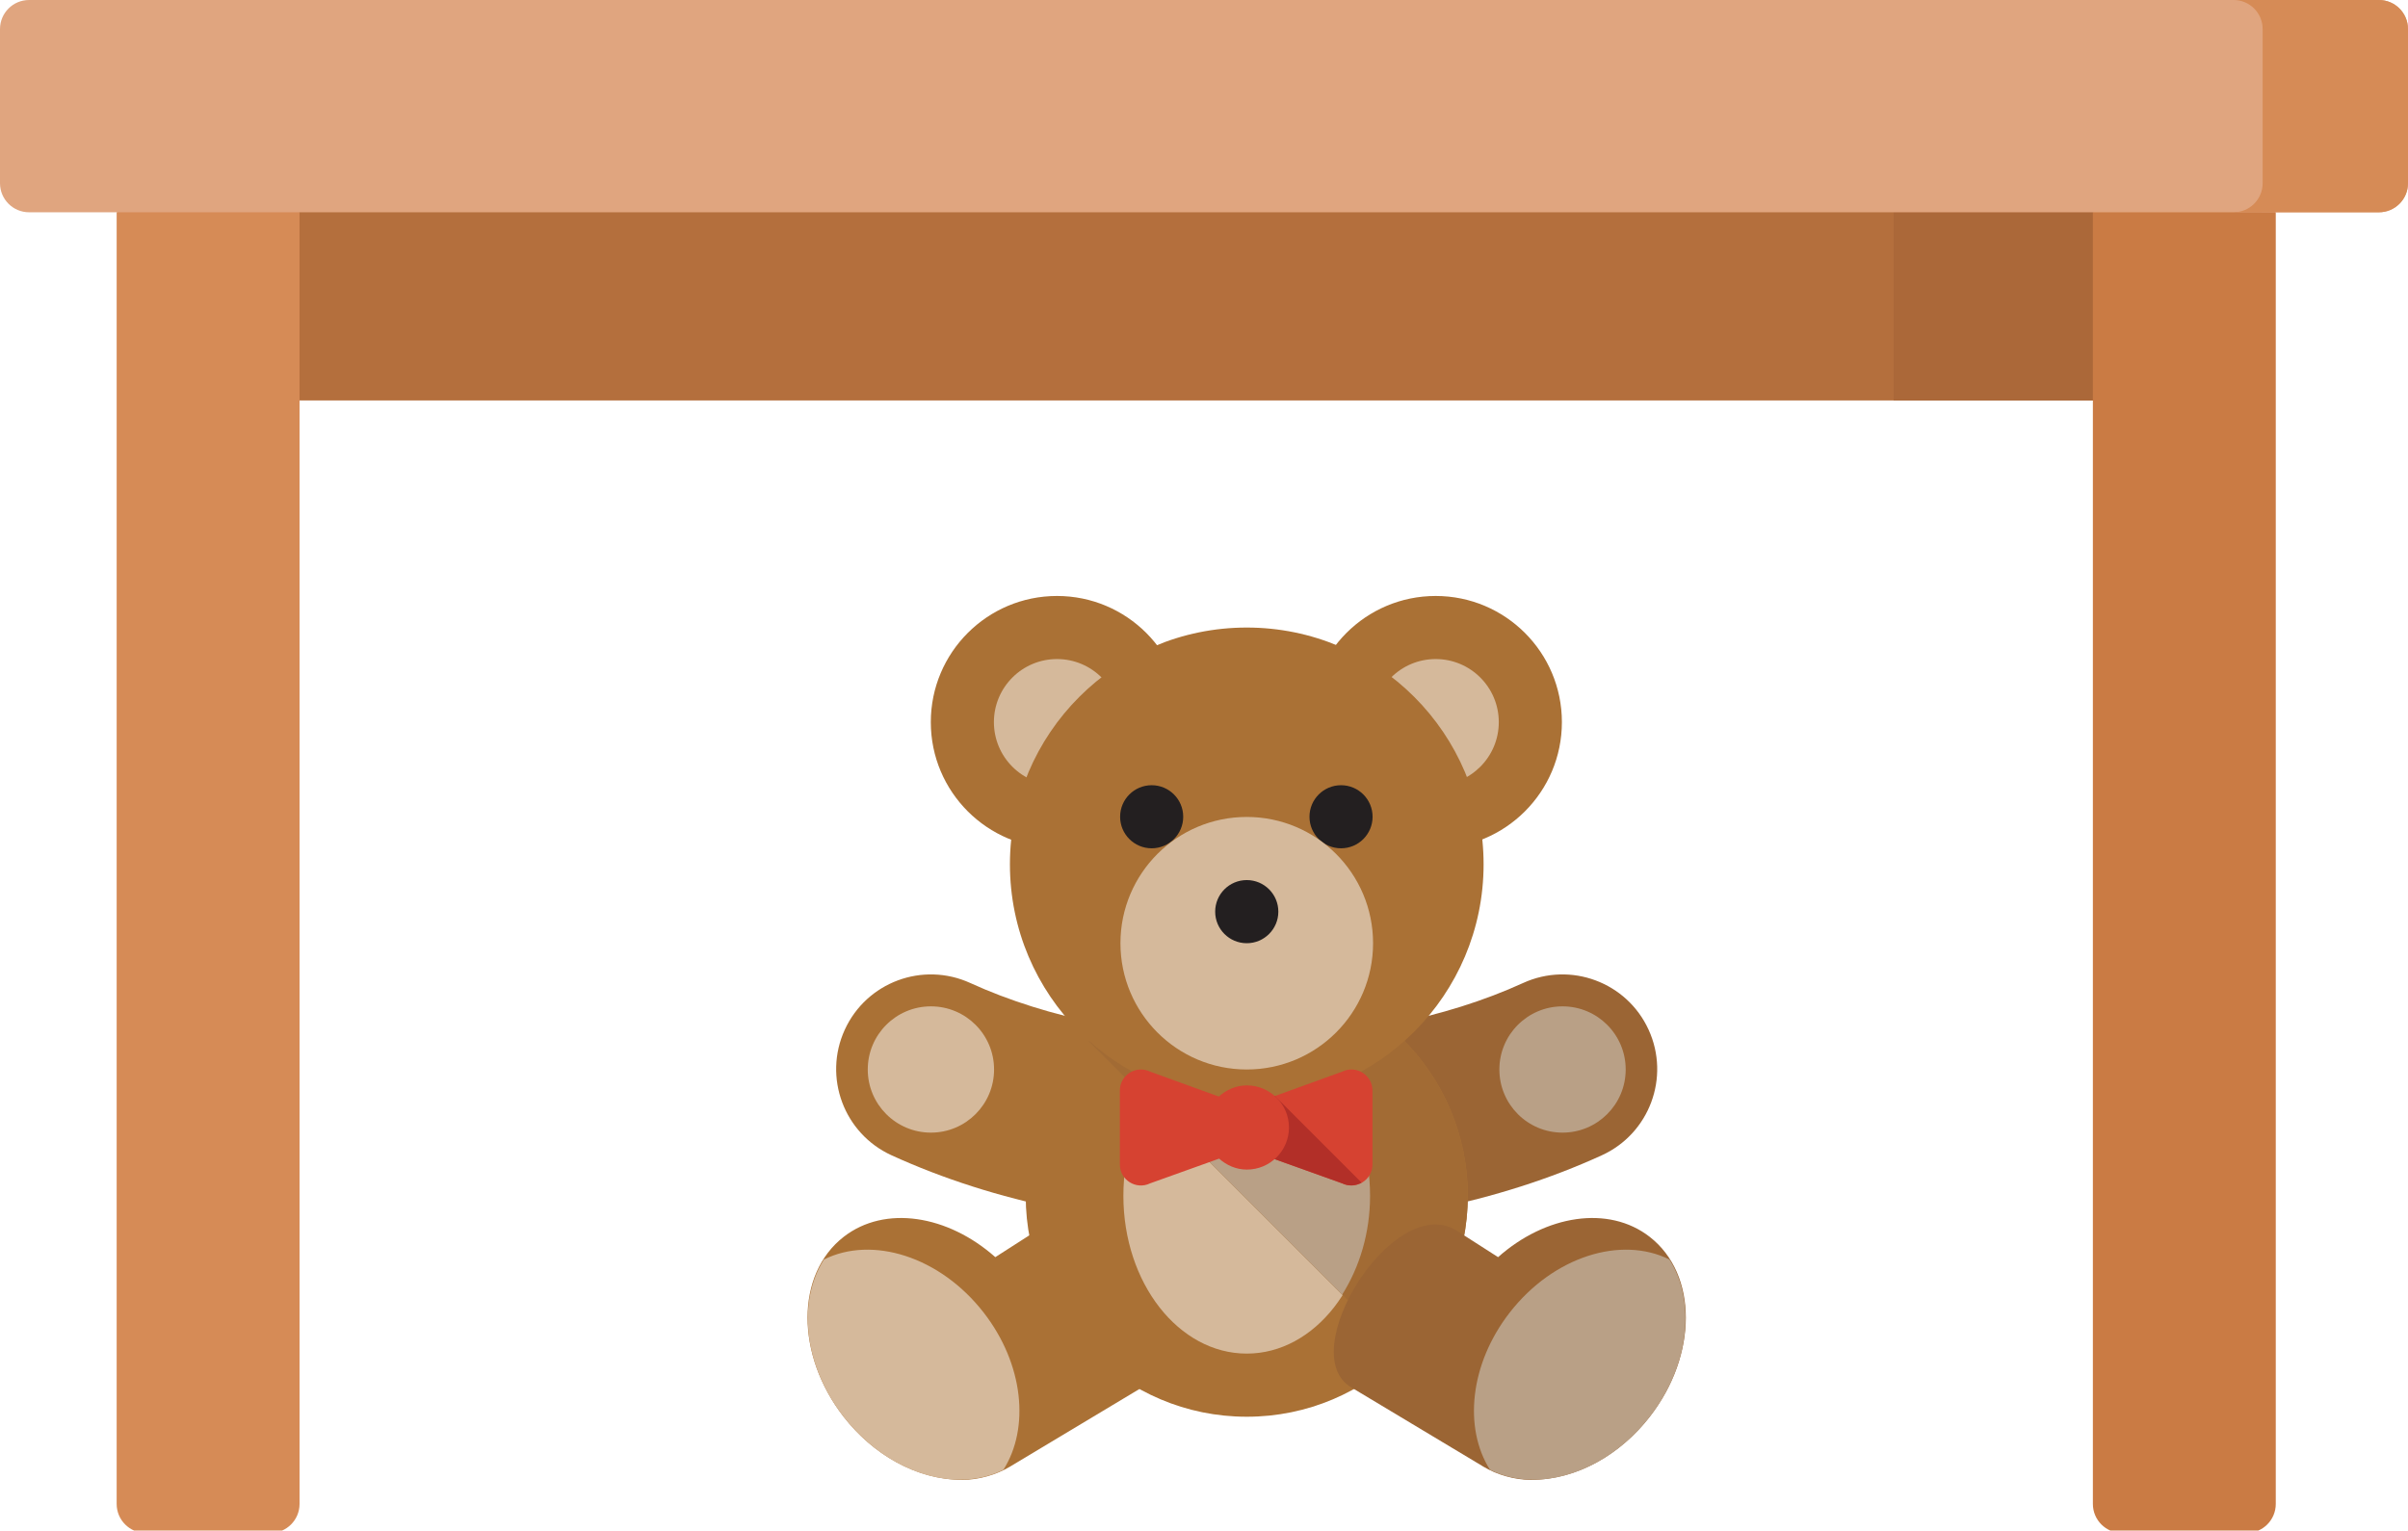 <svg viewBox="0 0 497 316" xmlns="http://www.w3.org/2000/svg">
  <title>Layer bear udner table</title>
  <g>
    <path
      fill="#b46f3d"
      d="m42.951,21.914l407.883,0l0,60.763l-407.883,0l0,-60.763z"/>
    <path
      fill="#ab6839"
      d="m390.834,21.914l60,0l0,60.763l-60,0l0,-60.763z"/>
    <path
      fill="#d68b56"
      d="m55.825,316.502l-25.748,0c-3.314,0 -6,-2.686 -6,-6l0,-266.674l18.874,-10l18.874,10l0,266.674c0,3.314 -2.687,6 -6,6z"/>
    <path
      fill="#ca7b44"
      d="m463.707,316.502l-25.747,0c-3.314,0 -6,-2.686 -6,-6l0,-266.674l18.874,-10l18.874,10l0,266.674c-0.001,3.314 -2.687,6 -6.001,6z"/>
    <path
      fill="#e0a57f"
      d="m491,43.828l-21.293,0l-8.128,-0.015l-0.5,0.015l-455.079,0c-3.314,0 -6,-2.686 -6,-6l0,-31.828c0,-3.314 2.686,-6 6,-6l485,0c3.314,0 6,2.686 6,6l0,31.827c0,3.314 -2.686,6.001 -6,6.001z"/>
    <path
      fill="#d68b56"
      d="m491,0l-30,0c3.314,0 6,2.686 6,6l0,31.827c0,3.314 -2.686,6 -6,6l30,0c3.314,0 6,-2.686 6,-6l0,-31.827c0,-3.314 -2.686,-6 -6,-6z"/>
  </g>
  <path
    style="fill:#9b6534;stroke-width:0.407"
    d="m 340.269,212.608 c -4.487,-9.824 -16.084,-14.142 -25.911,-9.655 -15.995,7.313 -36.254,11.339 -57.047,11.339 -0.037,0 -0.072,-0.003 -0.108,-0.003 v 39.105 c 0.037,0 0.072,0.003 0.108,0.003 26.662,0 52.013,-5.146 73.303,-14.877 9.821,-4.491 14.143,-16.09 9.656,-25.911 z"/>
  <path
    style="fill:#aa7135;stroke-width:0.407"
    d="m 174.353,212.608 c 4.487,-9.824 16.084,-14.142 25.911,-9.655 15.995,7.313 36.254,11.339 57.047,11.339 0.037,0 0.072,-0.003 0.108,-0.003 v 39.105 c -0.037,0 -0.072,0.003 -0.108,0.003 -26.662,0 -52.013,-5.146 -73.303,-14.877 -9.821,-4.491 -14.143,-16.09 -9.656,-25.911 z"/>
  <circle
    style="fill:#b9a086;stroke-width:0.407"
    cx="322.5"
    cy="220.808"
    r="13.035"/>
  <circle
    style="fill:#aa7135;stroke-width:0.407"
    cx="257.325"
    cy="246.878"
    r="45.623"/>
  <ellipse
    style="fill:#d5b99b;stroke-width:0.407"
    cx="257.325"
    cy="246.878"
    rx="25.464"
    ry="32.588"/>
  <path
    style="fill:#a26b34;stroke-width:0.407"
    d="m 257.311,201.256 c -12.776,0 -24.309,5.265 -32.591,13.727 l 64.486,64.487 c 8.462,-8.282 13.727,-19.815 13.727,-32.591 0,-25.196 -20.426,-45.623 -45.623,-45.623 z"/>
  <path
    style="fill:#b9a086;stroke-width:0.407"
    d="m 257.312,214.291 c -8.303,0 -15.605,5.162 -20.252,13.03 l 39.96,39.96 c 3.543,-5.599 5.755,-12.635 5.755,-20.402 -4.1e-4,-17.998 -11.4,-32.588 -25.463,-32.588 z"/>
  <g transform="matrix(0.407,0,0,0.407,166.065,123.045)">
    <circle
      style="fill:#aa7135"
      cx="320.036"
      cy="64"
      r="64"/>
    <circle
      style="fill:#aa7135"
      cx="128.004"
      cy="64"
      r="64"/>
  </g>
  <g transform="matrix(0.407,0,0,0.407,166.065,123.045)">
    <circle
      style="fill:#d5b99b"
      cx="128.004"
      cy="64"
      r="32"/>
    <circle
      style="fill:#d5b99b"
      cx="320.036"
      cy="64"
      r="32"/>
  </g>
  <circle
    style="fill:#aa7135;stroke-width:0.407"
    cx="257.325"
    cy="178.444"
    r="48.881"/>
  <g transform="matrix(0.407,0,0,0.407,166.065,123.045)">
    <circle
      style="fill:#231f20"
      cx="176.004"
      cy="112"
      r="16"/>
    <circle
      style="fill:#231f20"
      cx="272.036"
      cy="112"
      r="16"/>
  </g>
  <circle
    style="fill:#d5b99b;stroke-width:0.407"
    cx="257.325"
    cy="194.738"
    r="26.07"/>
  <circle
    style="fill:#231f20;stroke-width:0.407"
    cx="257.325"
    cy="188.22"
    r="6.518"/>
  <circle
    style="fill:#d5b99b;stroke-width:0.407"
    cx="192.137"
    cy="220.808"
    r="13.035"/>
  <path
    style="fill:#d64231;stroke-width:0.407"
    d="m 277.029,221.251 c 2.886,-1.402 6.244,0.699 6.244,3.908 v 15.249 c 0,3.209 -3.359,5.311 -6.244,3.908 l -19.826,-7.105 v -8.775 z"/>
  <path
    style="fill:#b22f28;stroke-width:0.407"
    d="m 281.016,244.162 -17.877,-17.877 -5.936,2.151 v 8.775 l 19.826,7.105 c 1.365,0.663 2.816,0.497 3.987,-0.154 z"/>
  <path
    style="fill:#d64231;stroke-width:0.407"
    d="m 257.346,224.094 c -2.24,0 -4.239,0.906 -5.779,2.3 l -14.19,-5.143 c -2.885,-1.402 -6.244,0.699 -6.244,3.908 v 15.249 c 0,3.209 3.359,5.311 6.244,3.908 l 14.244,-5.104 c 1.536,1.368 3.509,2.262 5.725,2.262 4.801,0 8.691,-3.89 8.691,-8.689 0,-4.8 -3.89,-8.69 -8.691,-8.69 z"/>
  <path
    style="fill:#aa7135;stroke-width:0.407"
    d="m 214.042,254.026 -8.617,5.525 c -9.808,-8.71 -22.792,-10.802 -31.291,-4.194 -9.947,7.733 -9.95,24.367 -0.008,37.156 5.933,7.634 14.886,13.024 24.527,13.024 3.345,0 7.038,-1.08 9.735,-2.69 l 27.353,-16.415 c 11.935,-7.063 -8.639,-40.33 -21.699,-32.405 z"/>
  <path
    style="fill:#d5b99b;stroke-width:0.407"
    d="m 203.021,270.99 c -8.997,-11.571 -23.007,-15.93 -32.97,-10.944 -5.475,8.624 -4.188,21.838 4.075,32.467 8.997,11.571 23.008,15.928 32.97,10.942 5.474,-8.623 4.187,-21.837 -4.075,-32.465 z"/>
  <path
    style="fill:#9b6534;stroke-width:0.407"
    d="m 300.579,254.026 8.617,5.525 c 9.808,-8.71 22.792,-10.802 31.291,-4.194 9.947,7.733 9.95,24.367 0.008,37.156 -5.933,7.634 -14.886,13.024 -24.527,13.024 -3.345,0 -7.038,-1.08 -9.735,-2.69 l -27.353,-16.415 c -11.935,-7.063 8.639,-40.33 21.699,-32.405 z"/>
  <path
    style="fill:#b9a086;stroke-width:0.407"
    d="m 311.601,270.99 c 8.997,-11.571 23.007,-15.93 32.97,-10.944 5.476,8.624 4.188,21.838 -4.075,32.467 -8.997,11.571 -23.008,15.928 -32.97,10.942 -5.473,-8.623 -4.186,-21.837 4.075,-32.465 z"/>
</svg>
